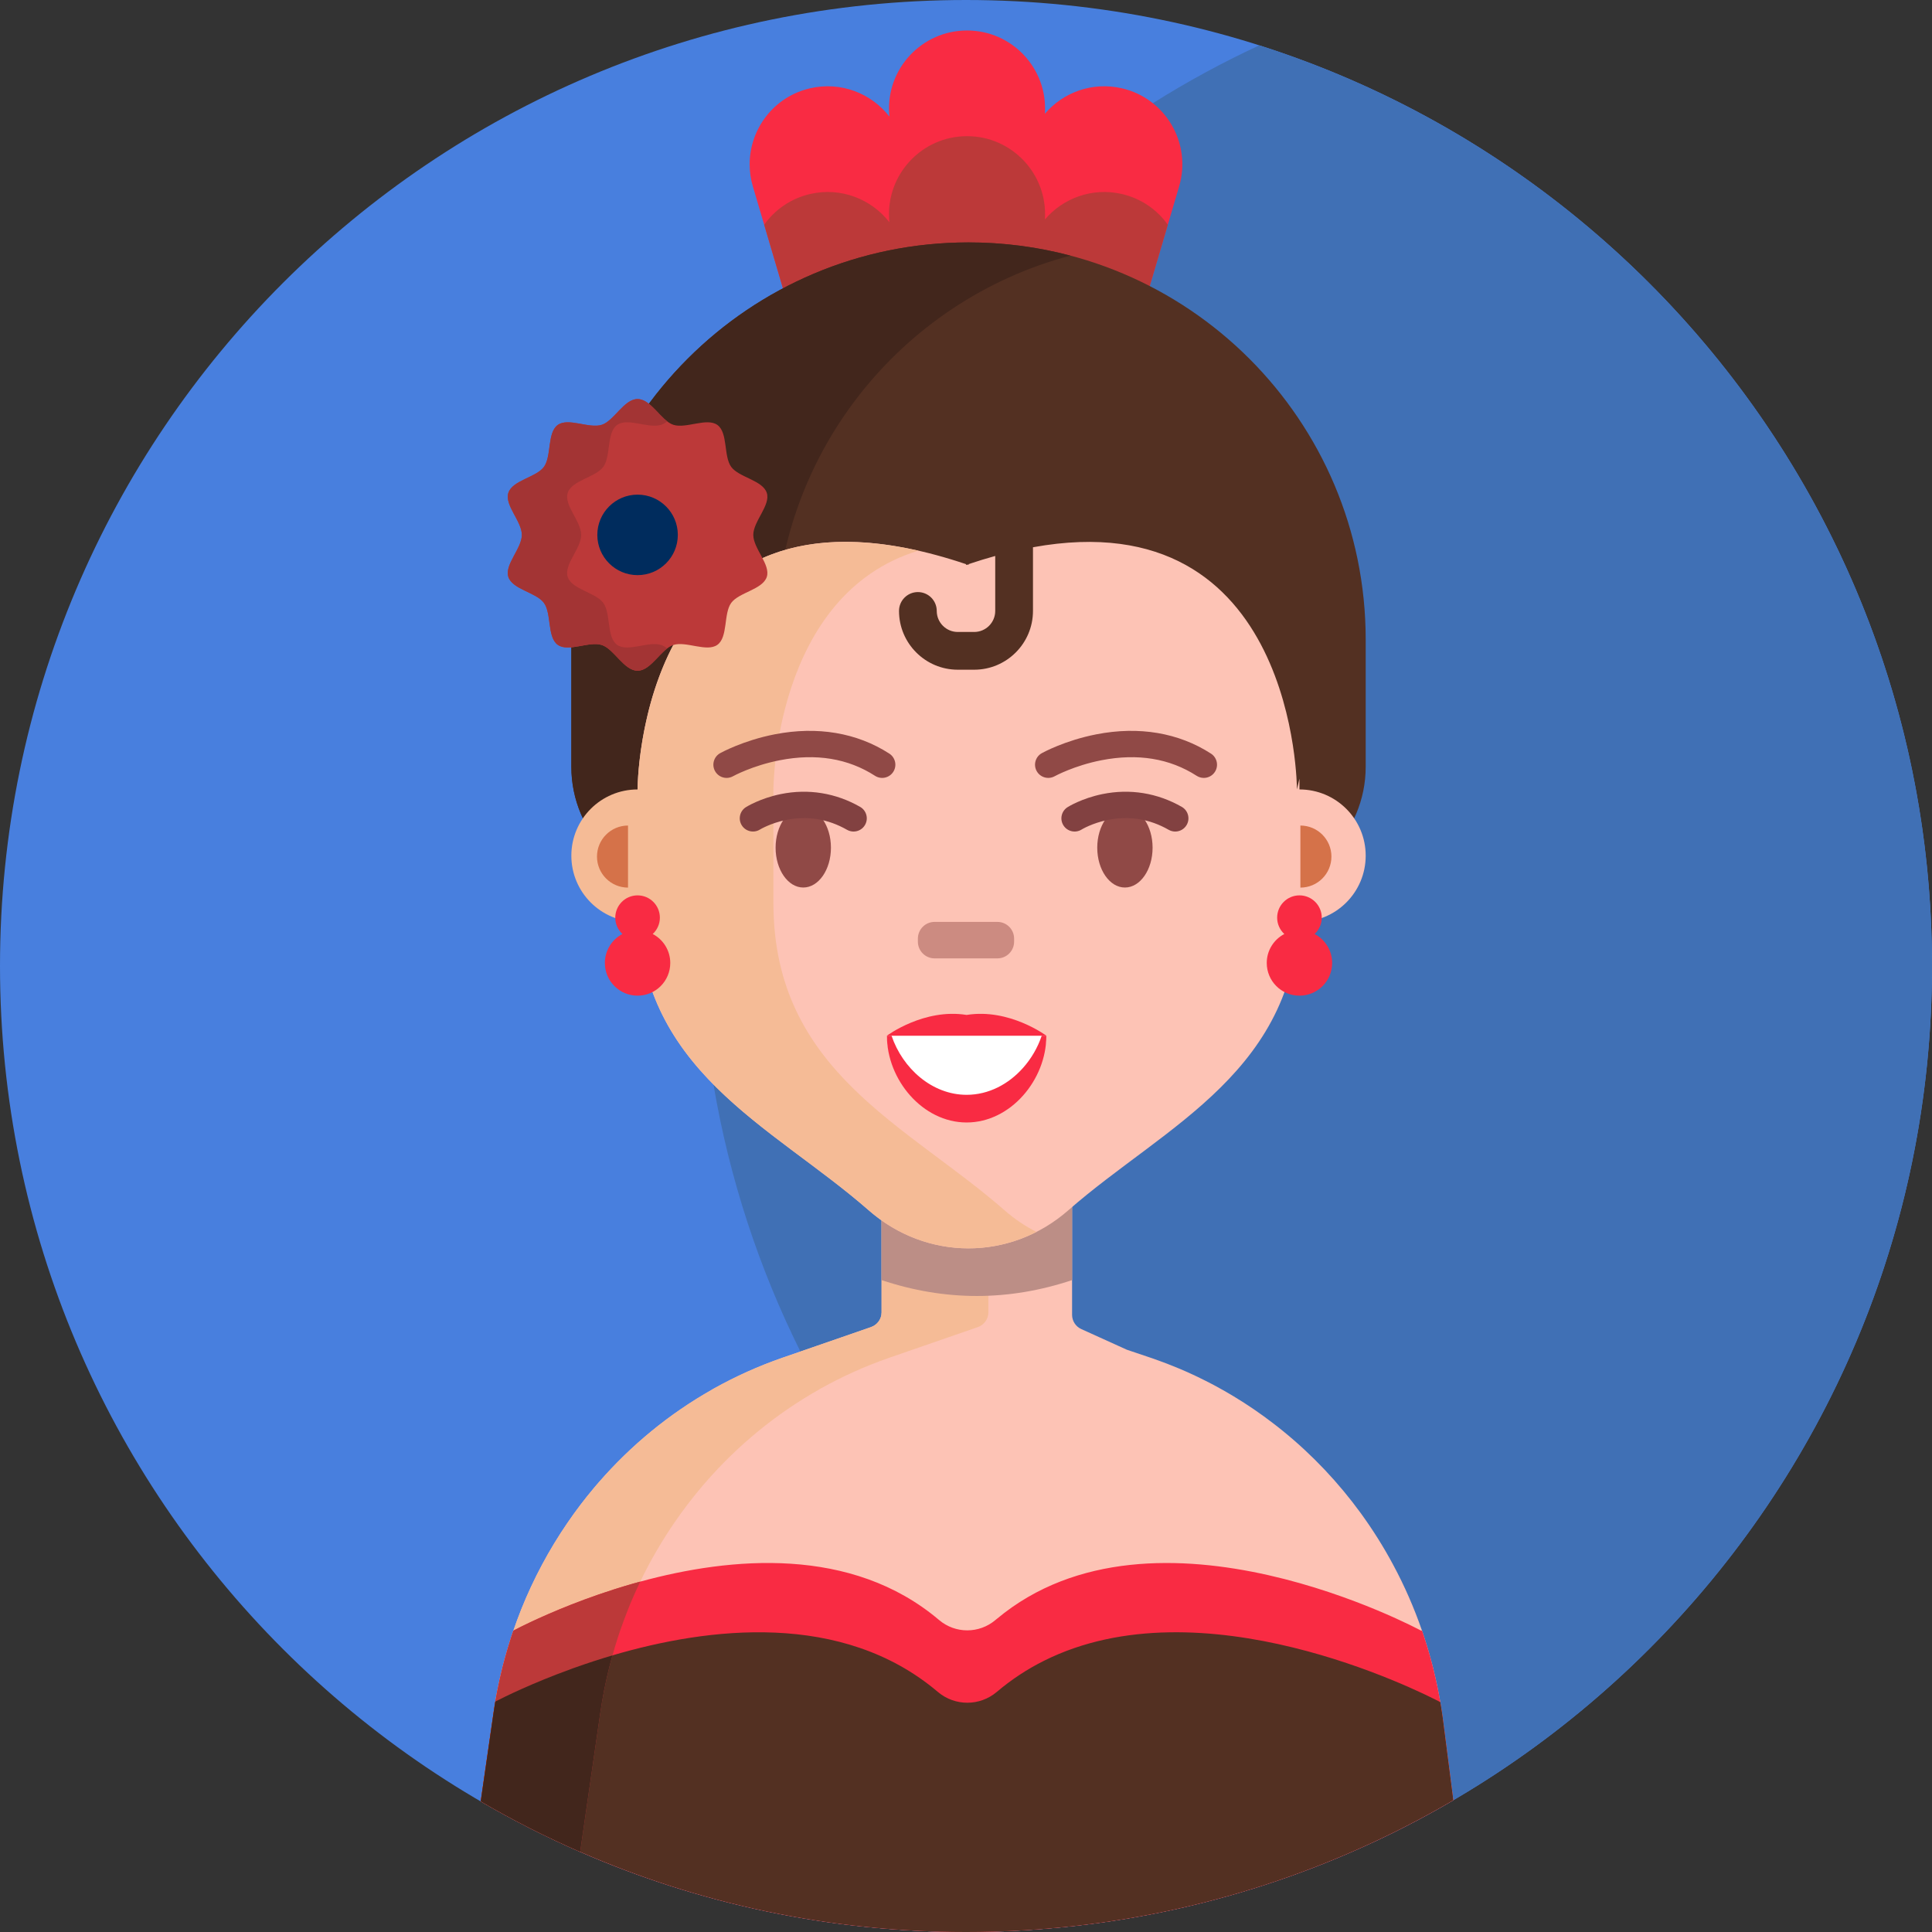 <?xml version="1.0" encoding="iso-8859-1"?>
<!-- Generator: Adobe Illustrator 22.0.1, SVG Export Plug-In . SVG Version: 6.00 Build 0)  -->
<svg version="1.1" xmlns="http://www.w3.org/2000/svg" xmlns:xlink="http://www.w3.org/1999/xlink" x="0px" y="0px"
	 viewBox="0 0 512 512" style="enable-background:new 0 0 512 512;" xml:space="preserve">
<rect x="0" y="0" width="512" height="512" fill="#333333" stroke="none"/>
<g id="BULINE">
	<path id="XMLID_1227_" style="fill:#487FDE;" d="M512,256c0,70.692-28.654,134.692-74.981,181.019S326.692,512,256,512
		s-134.692-28.654-181.019-74.981S0,326.692,0,256S28.654,121.308,74.981,74.981S185.308,0,256,0s134.692,28.654,181.019,74.981
		S512,185.308,512,256z"/>
</g>
<g id="Icons">
	<g id="XMLID_796_">
		<g id="XMLID_785_">
			<path id="XMLID_1300_" style="fill:#4070B5;" d="M512,256c0,47.14-12.742,91.302-34.97,129.232
				c-22.228,37.93-53.94,69.628-91.88,91.837c-3.47,2.035-6.993,3.99-10.564,5.862c-3.571,1.871-7.191,3.659-10.856,5.359
				c-16.145-5.135-31.598-11.833-46.179-19.914c-14.581-8.081-28.291-17.546-40.951-28.216c-2.13-1.79-4.227-3.615-6.295-5.474
				c-2.068-1.859-4.105-3.751-6.115-5.676c-9.255-8.89-17.845-18.467-25.685-28.651s-14.93-20.974-21.185-32.289
				c-0.905-1.625-1.79-3.262-2.656-4.911s-1.714-3.309-2.544-4.979c-5.47-10.99-10.173-22.43-14.036-34.25s-6.889-24.02-9.004-36.53
				c-1.19-7.005-2.095-14.105-2.703-21.29s-0.918-14.455-0.918-21.8c0-1.525,0.013-3.045,0.039-4.563s0.066-3.032,0.121-4.547
				c0.49-14.05,2.115-27.815,4.785-41.204s6.385-26.401,11.055-38.947c0.275-0.75,0.558-1.5,0.844-2.249s0.576-1.496,0.866-2.241
				c0.245-0.62,0.492-1.24,0.742-1.859s0.503-1.236,0.758-1.851c3.175-7.71,6.715-15.228,10.599-22.534s8.111-14.401,12.661-21.266
				c4.62-6.97,9.573-13.7,14.835-20.169S253.6,70.205,259.46,64.28c0,0,0-0.002,0.001-0.005s0.004-0.005,0.009-0.005
				c2.575-2.6,5.205-5.148,7.889-7.639c2.684-2.491,5.421-4.926,8.211-7.301c4.71-4.015,9.565-7.86,14.559-11.526
				s10.126-7.154,15.391-10.454c4.515-2.84,9.128-5.54,13.83-8.096s9.495-4.969,14.37-7.234
				c51.69,16.45,96.26,48.875,127.908,91.472S512,198.86,512,256z"/>
			<g id="XMLID_461_">
				<path id="XMLID_1097_" style="fill:#FDC3B5;" d="M385.15,477.07c-3.47,2.035-6.993,3.99-10.564,5.862
					c-3.571,1.871-7.191,3.659-10.856,5.359c-16.375,7.61-33.688,13.537-51.716,17.562S275.24,512,256,512
					c-18.175,0-35.907-1.895-53.011-5.498s-33.579-8.913-49.239-15.743c-4.535-1.98-9.003-4.085-13.398-6.315
					s-8.717-4.585-12.962-7.065l1.695-11.71l1.695-11.71c0.075-0.505,0.15-1.007,0.227-1.51s0.158-1.005,0.242-1.51
					c0-0.005,0.003-0.012,0.005-0.02s0.005-0.015,0.005-0.02c0.005-0.02,0.008-0.037,0.01-0.055s0.005-0.035,0.01-0.055
					c0.005-0.03,0.01-0.062,0.015-0.095s0.01-0.065,0.015-0.095c0.08-0.46,0.162-0.917,0.247-1.374s0.173-0.911,0.263-1.366
					c0.2-1.005,0.412-2.007,0.636-3.005s0.459-1.99,0.704-2.975c0,0,0,0,0-0.001s0-0.004,0-0.009c0.105-0.4,0.208-0.795,0.311-1.189
					s0.209-0.786,0.319-1.181c0.245-0.915,0.503-1.825,0.771-2.73s0.549-1.805,0.839-2.7c0.105-0.325,0.21-0.645,0.316-0.964
					s0.214-0.636,0.324-0.956c0,0,0,0,0.001-0.001s0.004-0.004,0.009-0.009c0.325-0.95,0.662-1.895,1.011-2.836
					s0.709-1.879,1.079-2.814c1.625-4.055,3.465-8,5.506-11.819s4.284-7.511,6.714-11.061c1.105-1.62,2.25-3.21,3.434-4.769
					s2.406-3.086,3.666-4.581c0.21-0.245,0.423-0.495,0.636-0.745s0.429-0.5,0.644-0.745c4.26-4.89,8.92-9.417,13.936-13.525
					s10.389-7.795,16.074-11.005v-0.005v-0.005c0.07-0.04,0.14-0.08,0.211-0.121s0.144-0.084,0.219-0.129
					c2.885-1.61,5.848-3.103,8.884-4.468s6.146-2.602,9.326-3.702l2.365-0.815l2.365-0.815l0.05-0.02l0.05-0.02h0.005h0.005
					l0.005-0.005l0.005-0.005l2.125-0.735l2.125-0.735l3.225-1.115l3.225-1.115l3.925-1.36l3.925-1.36
					c0.005,0,0.008-0.002,0.01-0.005s0.005-0.005,0.01-0.005c0.84-0.29,1.545-0.823,2.04-1.504s0.78-1.511,0.78-2.396v-19.78v-19.78
					h25.245h25.245v20.11v20.11c0,0.805,0.238,1.575,0.659,2.227s1.026,1.188,1.761,1.523l6.045,2.74l6.045,2.74l3.035,1.025
					l3.035,1.025c0.23,0.075,0.457,0.15,0.684,0.227c0.226,0.077,0.451,0.157,0.676,0.242c1.075,0.375,2.142,0.767,3.2,1.175
					c1.058,0.407,2.105,0.83,3.14,1.265c0.625,0.26,1.25,0.527,1.874,0.802s1.246,0.557,1.866,0.847
					c0.31,0.145,0.617,0.29,0.924,0.436s0.611,0.294,0.916,0.444c0.515,0.25,1.028,0.502,1.538,0.759s1.018,0.516,1.523,0.781
					c0.195,0.105,0.387,0.205,0.579,0.305s0.381,0.2,0.571,0.305c0.8,0.43,1.59,0.87,2.374,1.319s1.561,0.906,2.336,1.371
					c1.85,1.115,3.665,2.28,5.442,3.495s3.518,2.48,5.218,3.795c0.425,0.325,0.847,0.652,1.267,0.984s0.838,0.666,1.253,1.006
					c3.88,3.155,7.545,6.563,10.979,10.195c3.434,3.633,6.636,7.49,9.591,11.545c1.58,2.18,3.092,4.415,4.53,6.705
					c1.438,2.29,2.8,4.635,4.08,7.035c1.485,2.765,2.86,5.595,4.124,8.484s2.416,5.836,3.456,8.836
					c0.155,0.45,0.307,0.902,0.457,1.356c0.15,0.454,0.297,0.909,0.442,1.364c0.04,0.125,0.08,0.253,0.119,0.38
					c0.039,0.128,0.076,0.255,0.111,0.38c0.09,0.275,0.178,0.55,0.263,0.826c0.085,0.276,0.167,0.554,0.247,0.834
					c0.065,0.22,0.13,0.44,0.194,0.66s0.126,0.44,0.186,0.66c0.085,0.285,0.165,0.57,0.243,0.855
					c0.077,0.285,0.152,0.57,0.228,0.855c0.04,0.135,0.077,0.272,0.114,0.411s0.071,0.279,0.106,0.419
					c0.09,0.33,0.177,0.662,0.261,0.996c0.084,0.334,0.164,0.669,0.239,1.004c0.135,0.545,0.263,1.09,0.385,1.635
					s0.24,1.09,0.355,1.635c0.065,0.295,0.127,0.587,0.187,0.879c0.06,0.291,0.118,0.581,0.173,0.871
					c0.025,0.14,0.052,0.277,0.08,0.414c0.028,0.136,0.055,0.271,0.08,0.406c0.065,0.355,0.13,0.71,0.194,1.065
					s0.126,0.71,0.186,1.065c0.075,0.415,0.148,0.833,0.216,1.251c0.069,0.419,0.134,0.839,0.194,1.259
					c0.065,0.42,0.128,0.84,0.188,1.261s0.117,0.844,0.172,1.269l1.345,10.48L385.15,477.07z"/>
				<path id="XMLID_1090_" style="fill:#F5BB96;" d="M261.93,308.24v19.78v19.78c0,0.885-0.285,1.715-0.78,2.396
					c-0.495,0.681-1.2,1.214-2.04,1.504c-0.005,0-0.008,0.002-0.01,0.005c-0.003,0.002-0.005,0.005-0.01,0.005l-3.925,1.36
					l-3.925,1.36l-3.225,1.115l-3.225,1.115l-2.125,0.735l-2.125,0.735l-0.005,0.005l-0.005,0.005h-0.005h-0.005l-2.415,0.835
					l-2.415,0.835c-3.18,1.1-6.29,2.337-9.326,3.702s-5.999,2.858-8.884,4.468c-0.03,0.015-0.058,0.032-0.084,0.049
					s-0.051,0.031-0.076,0.041c-0.045,0.03-0.09,0.058-0.135,0.084s-0.09,0.051-0.135,0.076v0.005v0.005
					c-5.685,3.21-11.058,6.897-16.074,11.005s-9.676,8.635-13.936,13.525c-0.215,0.245-0.43,0.495-0.644,0.745
					s-0.426,0.5-0.636,0.745c-1.26,1.495-2.483,3.023-3.666,4.581s-2.329,3.149-3.434,4.769c-1.685,2.46-3.28,4.987-4.78,7.579
					s-2.905,5.246-4.21,7.961c-0.58,1.2-1.14,2.412-1.679,3.636s-1.056,2.459-1.551,3.704c-0.37,0.935-0.73,1.875-1.08,2.818
					s-0.69,1.891-1.02,2.841c-0.11,0.32-0.218,0.638-0.324,0.956s-0.211,0.639-0.316,0.964c-0.245,0.76-0.485,1.525-0.716,2.295
					s-0.454,1.545-0.664,2.325c-0.04,0.135-0.08,0.27-0.119,0.405s-0.076,0.27-0.111,0.405c-0.11,0.395-0.215,0.787-0.319,1.181
					s-0.206,0.789-0.311,1.189c0,0.005,0,0.007,0,0.009s0,0.001,0,0.001c-0.245,0.985-0.48,1.978-0.704,2.975s-0.436,2-0.636,3.005
					c-0.2,1.005-0.385,2.018-0.557,3.035s-0.332,2.04-0.482,3.065l-2.665,18.4l-2.665,18.4c-4.535-1.98-9.003-4.085-13.398-6.315
					s-8.717-4.585-12.962-7.065l1.695-11.71l1.695-11.71c0.075-0.505,0.15-1.007,0.227-1.51s0.158-1.005,0.242-1.51
					c0-0.005,0.003-0.012,0.005-0.02s0.005-0.015,0.005-0.02c0.005-0.02,0.008-0.037,0.01-0.055s0.005-0.035,0.01-0.055
					c0.005-0.03,0.01-0.062,0.015-0.095s0.01-0.065,0.015-0.095c0.08-0.46,0.162-0.917,0.247-1.374s0.173-0.911,0.263-1.366
					c0.2-1.005,0.412-2.007,0.636-3.005s0.459-1.99,0.704-2.975c0,0,0,0,0-0.001s0-0.004,0-0.009c0.105-0.4,0.208-0.795,0.311-1.189
					s0.209-0.786,0.319-1.181c0.245-0.915,0.503-1.825,0.771-2.73s0.549-1.805,0.839-2.7c0.105-0.325,0.21-0.645,0.316-0.964
					s0.214-0.636,0.324-0.956c0,0,0,0,0.001-0.001s0.004-0.004,0.009-0.009c0.325-0.95,0.662-1.895,1.011-2.836
					s0.709-1.879,1.079-2.814c1.625-4.055,3.465-8,5.506-11.819s4.284-7.511,6.714-11.061c1.105-1.62,2.25-3.21,3.434-4.769
					s2.406-3.086,3.666-4.581c0.21-0.245,0.423-0.495,0.636-0.745s0.429-0.5,0.644-0.745c4.26-4.89,8.92-9.417,13.936-13.525
					s10.389-7.795,16.074-11.005v-0.005v-0.005c0.07-0.04,0.14-0.08,0.211-0.121s0.144-0.084,0.219-0.129
					c2.885-1.61,5.848-3.103,8.884-4.468s6.146-2.602,9.326-3.702l2.365-0.815l2.365-0.815l0.05-0.02l0.05-0.02h0.005h0.005
					l0.005-0.005l0.005-0.005l2.125-0.735l2.125-0.735l3.225-1.115l3.225-1.115l3.925-1.36l3.925-1.36
					c0.005,0,0.008-0.002,0.01-0.005s0.005-0.005,0.01-0.005c0.84-0.29,1.545-0.823,2.04-1.504s0.78-1.511,0.78-2.396v-19.78v-19.78
					h14.15H261.93z"/>
				<path id="XMLID_689_" style="fill:#BC8E86;" d="M284.12,339.239c-8.415,2.806-16.83,4.208-25.245,4.208
					c-8.415,0-16.83-1.403-25.245-4.208v-11.167v-11.167h25.245h25.245v11.167V339.239z"/>
				<g id="XMLID_684_">
					<path id="XMLID_687_" style="fill:#F92B43;" d="M312.482,49.398l-1.5,5.08l-1.5,5.08l-6.82,23.095l-6.82,23.095l-16.57-3.8
						l-16.57-3.8l0.78-4.74l0.78-4.74h-8.265h-8.265l0.78,4.74l0.78,4.74l-16.57,3.8l-16.57,3.8l-6.82-23.095l-6.82-23.095
						l-1.5-5.08l-1.5-5.08c-0.29-0.98-0.503-1.963-0.643-2.943c-0.14-0.98-0.207-1.957-0.207-2.927c0-4.685,1.607-9.17,4.419-12.759
						s6.826-6.281,11.641-7.381c4.07-0.93,8.12-0.59,11.749,0.75c3.629,1.34,6.836,3.68,9.221,6.75l-0.03-0.425l-0.03-0.425
						c-0.37-5.955,1.81-11.445,5.573-15.446c3.763-4.001,9.108-6.514,15.068-6.514s11.305,2.512,15.068,6.514
						c3.762,4.001,5.943,9.491,5.573,15.446l-0.005,0.055l-0.005,0.055c2.41-2.83,5.55-4.967,9.064-6.174
						c3.514-1.206,7.401-1.481,11.306-0.586c5.81,1.33,10.457,4.975,13.23,9.716C313.274,37.845,314.172,43.683,312.482,49.398z"/>
					<path id="XMLID_685_" style="fill:#BC3939;" d="M309.482,59.558l-6.82,23.095l-6.82,23.095l-16.57-3.8l-16.57-3.8l0.78-4.74
						l0.78-4.74h-8.265h-8.265l0.78,4.74l0.78,4.74l-16.57,3.8l-16.57,3.8l-6.82-23.095l-6.82-23.095
						c1.41-1.985,3.175-3.728,5.231-5.121c2.056-1.394,4.404-2.439,6.979-3.029c4.07-0.935,8.12-0.598,11.749,0.741
						c3.629,1.339,6.836,3.679,9.221,6.749l-0.03-0.425l-0.03-0.425c-0.37-5.95,1.81-11.44,5.573-15.443
						c3.763-4.003,9.108-6.518,15.068-6.518s11.305,2.515,15.068,6.518c3.762,4.003,5.943,9.493,5.573,15.443l-0.005,0.06
						l-0.005,0.06c2.41-2.83,5.55-4.968,9.064-6.174c3.514-1.206,7.401-1.481,11.306-0.586c2.575,0.59,4.923,1.635,6.979,3.029
						S308.072,57.573,309.482,59.558z"/>
				</g>
				<path id="XMLID_669_" style="fill:#533022;" d="M256.667,64.239L256.667,64.239L256.667,64.239
					c-29.065,0-55.379,11.781-74.426,30.828s-30.828,45.361-30.828,74.426v16.851v16.851c0,8.838,3.582,16.839,9.374,22.631
					c5.792,5.792,13.793,9.374,22.631,9.374h73.25h73.25c8.838,0,16.839-3.582,22.631-9.374c5.792-5.792,9.374-13.793,9.374-22.631
					v-16.851v-16.851c0-29.065-11.781-55.379-30.828-74.426C312.046,76.02,285.732,64.239,256.667,64.239z"/>
				<path id="XMLID_484_" style="fill:#42261C;" d="M237.412,235.203h-27h-27c-8.835,0-16.835-3.583-22.626-9.375
					c-5.791-5.792-9.374-13.795-9.374-22.635v-16.85v-16.85c0-29.065,11.78-55.378,30.826-74.424s45.359-30.826,74.424-30.826
					c4.665,0,9.26,0.303,13.766,0.891c4.506,0.589,8.924,1.464,13.234,2.609c-22.525,5.955-42.087,19.192-56.019,37.041
					c-13.931,17.849-22.231,40.309-22.231,64.709v16.85v16.85c0,8.84,3.583,16.842,9.374,22.635
					C220.577,231.62,228.577,235.203,237.412,235.203z"/>
				<path id="XMLID_482_" style="fill:#FDC3B5;" d="M343.702,209.211c0,0-0.006-19.222-8.753-36.856
					c-8.747-17.634-26.236-33.679-61.201-27.326v8.438v8.438c0,4.293-1.747,8.187-4.567,11.007c-2.82,2.82-6.713,4.567-11.007,4.567
					h-2.176h-2.176c-4.294,0-8.187-1.747-11.007-4.567c-2.82-2.82-4.567-6.713-4.567-11.007c0-1.381,0.56-2.631,1.465-3.535
					s2.155-1.465,3.535-1.465s2.631,0.56,3.535,1.465s1.465,2.155,1.465,3.535c0,1.537,0.625,2.93,1.634,3.939
					s2.403,1.634,3.939,1.634h2.176h2.176c1.537,0,2.93-0.625,3.939-1.634s1.634-2.402,1.634-3.939v-7.285v-7.285
					c-1.149,0.319-2.311,0.656-3.49,1.016c-1.179,0.36-2.375,0.742-3.591,1.151v0.109v0.109c-0.057-0.019-0.112-0.037-0.167-0.055
					s-0.111-0.035-0.167-0.054c-0.056,0.019-0.112,0.037-0.167,0.054c-0.055,0.018-0.111,0.035-0.167,0.055v-0.109v-0.109
					c-43.513-14.636-65.272,0.291-76.152,18.877c-10.88,18.586-10.883,40.831-10.883,40.831v15.063v15.063
					c0,22.252,8.854,36.941,20.935,48.896c12.081,11.955,27.39,21.176,40.3,32.49c7.686,6.736,17.077,10.104,26.468,10.104
					c9.391,0,18.782-3.368,26.468-10.104c12.91-11.315,28.219-20.535,40.3-32.49c12.081-11.955,20.935-26.644,20.935-48.896v-16.49
					v-16.49l-0.334,1.427L343.702,209.211z"/>
				<path id="XMLID_481_" style="fill:#F5BB96;" d="M266.194,320.723c-12.91-11.315-28.217-20.535-40.298-32.49
					c-12.08-11.955-20.932-26.645-20.932-48.9v-15.06v-15.06c0,0,0.002-12.893,4.805-27.249s14.405-30.176,33.605-36.031
					c-37.18-8.43-55.782,7.367-65.09,25.284c-9.308,17.916-9.32,37.951-9.32,37.994l0,0l0,0c-4.847,0-9.235,1.965-12.411,5.141
					c-3.176,3.176-5.141,7.564-5.141,12.411c0,4.847,1.965,9.235,5.141,12.411c3.176,3.176,7.564,5.141,12.411,5.141
					c0.029,0,0.057-0.002,0.085-0.004s0.057-0.004,0.085-0.005c1.273,20.314,10.331,33.978,22.175,45.283
					c11.844,11.306,26.475,20.253,38.895,31.134c6.365,5.575,13.897,8.842,21.631,9.8c7.734,0.957,15.669-0.395,22.839-4.06
					c-1.49-0.75-2.948-1.605-4.364-2.563C268.894,322.943,267.519,321.883,266.194,320.723z"/>
				<path id="XMLID_479_" style="fill:#FDC3B5;" d="M326.819,226.762c0,4.847,1.965,9.235,5.141,12.411
					c3.176,3.176,7.564,5.141,12.411,5.141c4.847,0,9.235-1.965,12.411-5.141c3.176-3.176,5.141-7.564,5.141-12.411
					s-1.965-9.235-5.141-12.411c-3.176-3.176-7.564-5.141-12.411-5.141c-4.847,0-9.235,1.965-12.411,5.141
					C328.783,217.528,326.819,221.915,326.819,226.762z"/>
				<path style="fill:#904946;" d="M192.556,206.156c-1.229,0-2.421-0.648-3.061-1.798c-0.94-1.688-0.334-3.82,1.354-4.761
					c0.246-0.137,6.115-3.371,14.485-5c11.265-2.192,21.759-0.423,30.345,5.116c1.625,1.049,2.091,3.215,1.043,4.839
					c-1.048,1.623-3.213,2.09-4.838,1.044c-7.139-4.606-15.622-5.995-25.213-4.128c-7.288,1.418-12.366,4.216-12.416,4.244
					C193.717,206.014,193.132,206.156,192.556,206.156z"/>
				<path id="XMLID_476_" style="fill:#904946;" d="M220.207,224.646c0,2.915-0.821,5.554-2.148,7.464
					c-1.327,1.91-3.16,3.092-5.185,3.092c-2.025,0-3.858-1.181-5.185-3.092c-1.327-1.91-2.148-4.549-2.148-7.464
					c0-2.915,0.821-5.554,2.148-7.464c1.327-1.91,3.16-3.092,5.185-3.092c2.025,0,3.858,1.181,5.185,3.092
					C219.386,219.092,220.207,221.731,220.207,224.646z"/>
				<path style="fill:#904946;" d="M319.021,206.155c-0.65,0-1.308-0.181-1.895-0.559c-7.138-4.605-15.622-5.995-25.213-4.128
					c-7.22,1.405-12.37,4.219-12.422,4.247c-1.688,0.933-3.819,0.322-4.755-1.364c-0.937-1.688-0.332-3.814,1.354-4.754
					c0.246-0.137,6.114-3.371,14.484-5c11.266-2.191,21.76-0.424,30.346,5.116c1.624,1.048,2.092,3.215,1.044,4.839
					C321.295,205.59,320.169,206.155,319.021,206.155z"/>
				<path id="XMLID_474_" style="fill:#904946;" d="M305.448,224.646c0,2.915-0.821,5.554-2.148,7.464
					c-1.327,1.91-3.16,3.092-5.185,3.092s-3.858-1.181-5.185-3.092c-1.327-1.91-2.148-4.549-2.148-7.464
					c0-2.915,0.821-5.554,2.148-7.464c1.327-1.91,3.16-3.092,5.185-3.092s3.858,1.181,5.185,3.092
					C304.627,219.092,305.448,221.731,305.448,224.646z"/>
				<path id="XMLID_473_" style="fill:#CC8B81;" d="M264.317,253.98h-8.318h-8.318c-1.224,0-2.332-0.496-3.134-1.298
					c-0.802-0.802-1.298-1.91-1.298-3.134v-0.402v-0.402c0-1.224,0.496-2.332,1.298-3.134c0.802-0.802,1.91-1.298,3.134-1.298h8.318
					h8.318c1.224,0,2.332,0.496,3.134,1.298s1.298,1.91,1.298,3.134v0.402v0.402c0,1.224-0.496,2.332-1.298,3.134
					S265.541,253.98,264.317,253.98z"/>
				<path style="fill:#824141;" d="M226.203,220.369c-0.588,0-1.185-0.149-1.733-0.462c-5.048-2.886-10.481-3.765-16.149-2.609
					c-4.158,0.846-6.898,2.521-6.926,2.538c-1.641,1.013-3.796,0.516-4.816-1.117c-1.021-1.634-0.537-3.781,1.092-4.81
					c0.151-0.096,3.772-2.355,9.255-3.471c7.278-1.479,14.545-0.307,21.017,3.391c1.679,0.959,2.262,3.098,1.303,4.775
					C228.6,219.735,227.418,220.369,226.203,220.369z"/>
				<path style="fill:#824141;" d="M311.444,220.369c-0.589,0-1.186-0.149-1.733-0.462c-5.048-2.886-10.479-3.765-16.149-2.609
					c-4.171,0.849-6.885,2.513-6.911,2.529c-1.633,1.029-3.796,0.546-4.828-1.09c-1.032-1.634-0.545-3.796,1.09-4.828
					c0.151-0.096,3.771-2.355,9.255-3.471c7.276-1.48,14.546-0.306,21.017,3.391c1.679,0.959,2.262,3.098,1.303,4.775
					C313.84,219.735,312.659,220.369,311.444,220.369z"/>
				<path id="XMLID_470_" style="fill:#FFFFFF;" d="M235.039,274.469c0,4.932,2.365,9.792,6.188,13.42
					c3.823,3.628,9.105,6.022,14.939,6.022h0h0c5.834,0,11.116-2.395,14.939-6.022c3.823-3.628,6.188-8.488,6.188-13.42h-21.127
					H235.039z"/>
				<path id="XMLID_469_" style="fill:#F92B43;" d="M277.296,274.469c0,2.92-0.59,5.815-1.659,8.517
					c-1.069,2.703-2.616,5.213-4.531,7.363c-1.91,2.145-4.188,3.925-6.716,5.169s-5.309,1.951-8.224,1.951
					c-5.835,0-11.117-2.833-14.941-7.124c-3.824-4.291-6.189-10.041-6.189-15.876h0.615h0.615c1.46,4.33,4.143,8.247,7.606,11.082
					c3.464,2.835,7.709,4.587,12.294,4.587c2.915,0,5.695-0.708,8.224-1.953s4.806-3.027,6.716-5.177
					c1.095-1.225,2.07-2.573,2.904-4.008c0.834-1.435,1.526-2.957,2.056-4.532h0.615H277.296z"/>
				<path id="XMLID_468_" style="fill:#F92B43;" d="M256.166,268.969c-5.646-0.917-10.928,0.458-14.798,2.062
					c-3.87,1.604-6.329,3.438-6.329,3.438h10.563h10.563h10.563h10.563c0,0-2.458-1.833-6.329-3.438
					C267.094,269.427,261.813,268.052,256.166,268.969z"/>
				<path id="XMLID_466_" style="fill:#F92B43;" d="M172.978,247.52c0.582-0.54,1.055-1.194,1.384-1.927s0.512-1.545,0.512-2.401
					c0-1.632-0.661-3.109-1.731-4.179c-1.069-1.069-2.547-1.731-4.179-1.731s-3.109,0.661-4.179,1.731
					c-1.069,1.069-1.731,2.547-1.731,4.179c0,0.856,0.183,1.668,0.512,2.401s0.802,1.387,1.384,1.927
					c-1.382,0.724-2.545,1.809-3.363,3.13c-0.818,1.321-1.29,2.878-1.29,4.547c0,2.393,0.97,4.56,2.538,6.128
					c1.568,1.568,3.735,2.538,6.128,2.538c2.393,0,4.56-0.97,6.128-2.538c1.568-1.568,2.538-3.735,2.538-6.128
					c0-1.668-0.472-3.226-1.29-4.547C175.523,249.329,174.36,248.244,172.978,247.52z"/>
				<path id="XMLID_464_" style="fill:#F92B43;" d="M348.384,247.52c0.582-0.54,1.055-1.194,1.384-1.927
					c0.328-0.733,0.512-1.545,0.512-2.401c0-1.632-0.661-3.109-1.731-4.179c-1.069-1.069-2.547-1.731-4.179-1.731
					s-3.109,0.661-4.179,1.731s-1.731,2.547-1.731,4.179c0,0.856,0.183,1.668,0.512,2.401c0.328,0.733,0.802,1.387,1.384,1.927
					c-1.382,0.724-2.545,1.809-3.363,3.13c-0.818,1.321-1.29,2.878-1.29,4.547c0,2.393,0.97,4.56,2.538,6.128
					c1.568,1.568,3.735,2.538,6.128,2.538c2.393,0,4.56-0.97,6.128-2.538c1.568-1.568,2.538-3.735,2.538-6.128
					c0-1.668-0.472-3.226-1.29-4.547C350.929,249.329,349.766,248.244,348.384,247.52z"/>
				<g id="XMLID_503_">
					<path id="XMLID_504_" style="fill:#BC3939;" d="M138.297,141.751c0,1.798-1.158,3.769-2.185,5.695
						c-1.027,1.927-1.922,3.81-1.395,5.432c0.546,1.681,2.395,2.706,4.362,3.66c1.967,0.954,4.053,1.838,5.071,3.237
						c1.029,1.414,1.235,3.674,1.537,5.839c0.302,2.165,0.7,4.233,2.114,5.262c1.4,1.019,3.48,0.758,5.63,0.379
						c2.15-0.379,4.371-0.876,6.053-0.33c1.622,0.527,3.093,2.233,4.608,3.808c1.515,1.575,3.074,3.018,4.872,3.018
						s3.357-1.443,4.872-3.018c1.515-1.575,2.986-3.281,4.608-3.808c1.681-0.546,3.902-0.049,6.053,0.33
						c2.151,0.379,4.231,0.64,5.63-0.379c1.414-1.029,1.812-3.097,2.114-5.262s0.508-4.426,1.537-5.839
						c1.019-1.4,3.104-2.283,5.071-3.237s3.816-1.979,4.362-3.66c0.527-1.622-0.368-3.505-1.395-5.432
						c-1.027-1.927-2.185-3.897-2.185-5.695s1.158-3.769,2.185-5.695c1.027-1.927,1.922-3.81,1.395-5.432
						c-0.546-1.681-2.395-2.706-4.362-3.66c-1.967-0.954-4.053-1.838-5.071-3.237c-1.029-1.414-1.235-3.674-1.537-5.839
						c-0.302-2.165-0.7-4.233-2.114-5.262c-1.4-1.019-3.48-0.758-5.63-0.379c-2.15,0.379-4.371,0.876-6.053,0.33
						c-1.622-0.527-3.093-2.233-4.608-3.808c-1.515-1.575-3.074-3.018-4.872-3.018s-3.357,1.443-4.872,3.018
						c-1.515,1.575-2.986,3.281-4.608,3.808c-1.681,0.546-3.902,0.049-6.053-0.33c-2.151-0.379-4.231-0.64-5.63,0.379
						c-1.414,1.029-1.812,3.097-2.114,5.262c-0.302,2.165-0.508,4.426-1.537,5.839c-1.019,1.4-3.104,2.283-5.071,3.237
						c-1.967,0.954-3.816,1.979-4.362,3.66c-0.527,1.622,0.368,3.505,1.395,5.432C137.139,137.982,138.297,139.953,138.297,141.751z
						"/>
					<path id="XMLID_505_" style="fill:#A33434;" d="M175.206,170.928c0.28,0.09,0.553,0.215,0.821,0.367
						c0.269,0.152,0.534,0.332,0.799,0.532c-1.28,0.975-2.5,2.455-3.773,3.691c-1.273,1.236-2.598,2.229-4.088,2.229
						c-1.8,0-3.36-1.442-4.875-3.016c-1.515-1.574-2.985-3.279-4.605-3.804c-1.685-0.545-3.908-0.048-6.059,0.331
						c-2.151,0.379-4.231,0.639-5.631-0.381c-1.41-1.03-1.808-3.097-2.11-5.261c-0.303-2.164-0.51-4.424-1.54-5.839
						c-1.015-1.4-3.1-2.285-5.067-3.24s-3.818-1.98-4.363-3.66c-0.525-1.62,0.37-3.502,1.396-5.43c1.026-1.927,2.184-3.9,2.184-5.7
						c0-1.795-1.158-3.765-2.184-5.691c-1.026-1.926-1.921-3.809-1.396-5.429c0.545-1.685,2.395-2.71,4.363-3.664
						s4.052-1.836,5.067-3.236c1.03-1.415,1.238-3.675,1.54-5.839s0.7-4.231,2.11-5.261c1.4-1.02,3.48-0.76,5.631-0.381
						c2.151,0.379,4.374,0.876,6.059,0.331c1.62-0.525,3.09-2.232,4.605-3.809s3.075-3.021,4.875-3.021
						c1.49,0,2.815,0.995,4.088,2.234c1.272,1.239,2.492,2.721,3.773,3.696c-0.265,0.205-0.53,0.385-0.799,0.536
						c-0.269,0.151-0.541,0.274-0.821,0.364c-1.68,0.545-3.9,0.048-6.05-0.331s-4.23-0.639-5.63,0.381
						c-1.415,1.03-1.812,3.098-2.114,5.261c-0.301,2.164-0.506,4.424-1.536,5.839c-1.02,1.4-3.105,2.282-5.071,3.236
						s-3.814,1.979-4.359,3.664c-0.53,1.62,0.365,3.503,1.392,5.429c1.027,1.926,2.187,3.896,2.187,5.691
						c0,1.8-1.16,3.773-2.187,5.7c-1.027,1.928-1.922,3.81-1.392,5.43c0.545,1.68,2.392,2.705,4.359,3.66s4.051,1.84,5.071,3.24
						c1.03,1.415,1.235,3.675,1.536,5.839c0.301,2.164,0.699,4.231,2.114,5.261c1.4,1.02,3.48,0.76,5.63,0.381
						S173.526,170.383,175.206,170.928z"/>
					<path id="XMLID_506_" style="fill:#002C5D;" d="M158.297,141.751c0,2.946,1.194,5.612,3.124,7.542
						c1.93,1.93,4.597,3.124,7.542,3.124c2.946,0,5.612-1.194,7.542-3.124c1.93-1.93,3.124-4.597,3.124-7.542
						c0-2.946-1.194-5.612-3.124-7.542c-1.93-1.93-4.597-3.124-7.542-3.124c-2.946,0-5.612,1.194-7.542,3.124
						C159.491,136.139,158.297,138.805,158.297,141.751z"/>
				</g>
				<path id="XMLID_804_" style="fill:#F92B43;" d="M385.15,477.07c-3.47,2.035-6.993,3.99-10.564,5.862
					c-3.571,1.871-7.191,3.659-10.856,5.359c-16.375,7.61-33.688,13.537-51.716,17.562S275.24,512,256,512
					c-18.175,0-35.907-1.895-53.011-5.498s-33.579-8.913-49.239-15.743c-4.535-1.98-9.003-4.085-13.398-6.315
					s-8.717-4.585-12.962-7.065l1.695-11.71l1.695-11.71c0.075-0.505,0.15-1.007,0.227-1.51s0.158-1.005,0.242-1.51
					c0-0.005,0.003-0.012,0.005-0.02s0.005-0.015,0.005-0.02c0.005-0.02,0.008-0.037,0.01-0.055s0.005-0.035,0.01-0.055
					c0.005-0.03,0.01-0.062,0.015-0.095s0.01-0.065,0.015-0.095c0.08-0.46,0.162-0.917,0.247-1.374s0.173-0.911,0.263-1.366
					c0.2-1.005,0.412-2.007,0.636-3.005s0.459-1.99,0.704-2.975c0,0,0,0,0-0.001s0-0.004,0-0.009c0.105-0.4,0.208-0.795,0.311-1.189
					s0.209-0.786,0.319-1.181c0.245-0.915,0.503-1.825,0.771-2.73s0.549-1.805,0.839-2.7c0.105-0.325,0.21-0.645,0.316-0.964
					s0.214-0.636,0.324-0.956c0,0,0,0,0.001-0.001s0.004-0.004,0.009-0.009c0.04-0.02,0.19-0.1,0.446-0.234s0.619-0.321,1.084-0.556
					c0.1-0.05,0.207-0.103,0.321-0.159s0.234-0.116,0.359-0.182c0.015-0.005,0.028-0.01,0.04-0.016s0.025-0.014,0.04-0.024
					c0.075-0.035,0.15-0.07,0.227-0.107s0.158-0.077,0.243-0.122c2.095-1.025,5.305-2.525,9.372-4.21s8.992-3.555,14.517-5.32
					c0.275-0.085,0.548-0.17,0.821-0.255s0.549-0.17,0.829-0.255c0.44-0.14,0.885-0.278,1.335-0.413s0.905-0.267,1.365-0.397
					c0.23-0.07,0.457-0.138,0.685-0.203s0.455-0.128,0.685-0.188c0.205-0.06,0.413-0.12,0.621-0.179s0.419-0.116,0.629-0.171
					c12.005-3.28,26.008-5.65,39.906-4.744s27.694,5.089,39.284,14.914c2.16,1.83,4.817,2.745,7.475,2.745
					c2.658,0,5.315-0.915,7.475-2.745c0.065-0.055,0.127-0.107,0.19-0.159s0.125-0.101,0.19-0.151
					c20.995-17.515,49.103-16.73,71.961-11.566s40.469,14.706,40.469,14.706l0.11-0.025l0.11-0.025
					c0.155,0.45,0.307,0.902,0.457,1.356c0.15,0.454,0.297,0.909,0.442,1.364c0.04,0.125,0.08,0.253,0.119,0.38
					c0.039,0.128,0.076,0.255,0.111,0.38c0.09,0.275,0.178,0.55,0.263,0.826c0.085,0.276,0.167,0.554,0.247,0.834
					c0.065,0.22,0.13,0.44,0.194,0.66s0.126,0.44,0.186,0.66c0.085,0.285,0.165,0.57,0.243,0.855
					c0.077,0.285,0.152,0.57,0.228,0.855c0.04,0.135,0.077,0.272,0.114,0.411s0.071,0.279,0.106,0.419
					c0.09,0.33,0.177,0.662,0.261,0.996c0.084,0.334,0.164,0.669,0.239,1.004c0.135,0.545,0.263,1.09,0.385,1.635
					s0.24,1.09,0.355,1.635c0.065,0.295,0.127,0.587,0.187,0.879c0.06,0.291,0.118,0.581,0.173,0.871
					c0.025,0.14,0.052,0.277,0.08,0.414c0.028,0.136,0.055,0.271,0.08,0.406c0.065,0.355,0.13,0.71,0.194,1.065
					s0.126,0.71,0.186,1.065c0.075,0.415,0.148,0.833,0.216,1.251c0.069,0.419,0.134,0.839,0.194,1.259
					c0.065,0.42,0.128,0.84,0.188,1.261s0.117,0.844,0.172,1.269l1.345,10.48L385.15,477.07z"/>
				<path id="XMLID_790_" style="fill:#533022;" d="M385.15,477.07c-3.47,2.035-6.993,3.99-10.564,5.862
					c-3.571,1.871-7.191,3.659-10.856,5.359c-16.375,7.61-33.688,13.537-51.716,17.562S275.24,512,256,512
					c-18.175,0-35.907-1.895-53.011-5.498s-33.579-8.913-49.239-15.743c-4.535-1.98-9.003-4.085-13.398-6.315
					s-8.717-4.585-12.962-7.065l1.695-11.71l1.695-11.71c0.075-0.505,0.15-1.007,0.227-1.51s0.158-1.005,0.242-1.51
					c1.145-0.59,3.58-1.813,7.033-3.359s7.922-3.416,13.137-5.301c0.165-0.065,0.333-0.127,0.503-0.189s0.342-0.121,0.517-0.181
					c1.535-0.55,3.13-1.098,4.779-1.636s3.351-1.069,5.101-1.584c12.705-3.74,27.92-6.693,43.127-6.024s30.408,4.959,43.083,15.704
					c2.26,1.915,5.04,2.873,7.82,2.873c2.78,0,5.56-0.958,7.82-2.873c1.965-1.665,3.988-3.175,6.061-4.54s4.199-2.585,6.369-3.67
					c20.91-10.49,45.715-8.528,66.026-3.56c20.311,4.967,36.129,12.94,39.064,14.47c0.075,0.415,0.148,0.833,0.216,1.251
					c0.069,0.419,0.134,0.839,0.194,1.259c0.065,0.42,0.128,0.84,0.188,1.261s0.117,0.844,0.172,1.269l1.345,10.48L385.15,477.07z"
					/>
				<path id="XMLID_848_" style="fill:#BC3939;" d="M168.42,419.5c0.205-0.06,0.413-0.12,0.621-0.179s0.419-0.116,0.629-0.171
					c-0.58,1.2-1.14,2.412-1.679,3.636s-1.056,2.459-1.551,3.704c-0.37,0.935-0.73,1.875-1.08,2.818s-0.69,1.891-1.02,2.841
					c-0.11,0.32-0.218,0.638-0.324,0.956s-0.211,0.639-0.316,0.964c-0.245,0.76-0.485,1.525-0.716,2.295s-0.454,1.545-0.664,2.325
					c-0.04,0.135-0.08,0.27-0.119,0.405s-0.076,0.27-0.111,0.405c-0.11,0.395-0.215,0.787-0.319,1.181s-0.206,0.789-0.311,1.189
					c0,0.005,0,0.007,0,0.009s0,0.001,0,0.001c-0.245,0.985-0.48,1.978-0.704,2.975s-0.436,2-0.636,3.005
					c-0.2,1.005-0.385,2.018-0.557,3.035s-0.332,2.04-0.482,3.065l-2.665,18.4l-2.665,18.4c-4.535-1.98-9.003-4.085-13.398-6.315
					s-8.717-4.585-12.962-7.065l1.695-11.71l1.695-11.71c0.075-0.505,0.15-1.007,0.227-1.51s0.158-1.005,0.242-1.51
					c0-0.005,0.003-0.012,0.005-0.02s0.005-0.015,0.005-0.02c0.005-0.02,0.008-0.037,0.01-0.055s0.005-0.035,0.01-0.055
					c0.005-0.03,0.01-0.062,0.015-0.095s0.01-0.065,0.015-0.095c0.08-0.46,0.162-0.917,0.247-1.374s0.173-0.911,0.263-1.366
					c0.2-1.005,0.412-2.007,0.636-3.005s0.459-1.99,0.704-2.975c0,0,0,0,0-0.001s0-0.004,0-0.009c0.105-0.4,0.208-0.795,0.311-1.189
					s0.209-0.786,0.319-1.181c0.245-0.915,0.503-1.825,0.771-2.73s0.549-1.805,0.839-2.7c0.105-0.325,0.21-0.645,0.316-0.964
					s0.214-0.636,0.324-0.956c0,0,0,0,0.001-0.001s0.004-0.004,0.009-0.009c0.04-0.02,0.19-0.1,0.446-0.234s0.619-0.321,1.084-0.556
					c0.1-0.05,0.207-0.103,0.321-0.159s0.234-0.116,0.359-0.182c0.015-0.005,0.028-0.01,0.04-0.016s0.025-0.014,0.04-0.024
					c0.075-0.035,0.15-0.07,0.227-0.107s0.158-0.077,0.243-0.122c2.095-1.025,5.305-2.525,9.372-4.21s8.992-3.555,14.517-5.32
					c0.275-0.085,0.548-0.17,0.821-0.255s0.549-0.17,0.829-0.255c0.44-0.14,0.885-0.278,1.335-0.413s0.905-0.267,1.365-0.397
					c0.23-0.07,0.457-0.138,0.685-0.203S168.19,419.56,168.42,419.5z"/>
				<path id="XMLID_811_" style="fill:#42261C;" d="M152.44,441.91c1.535-0.55,3.13-1.098,4.779-1.636s3.351-1.069,5.101-1.584
					c-0.04,0.135-0.08,0.27-0.119,0.405s-0.076,0.27-0.111,0.405c-0.11,0.395-0.215,0.787-0.319,1.181s-0.206,0.789-0.311,1.189
					c0,0.005,0,0.007,0,0.009s0,0.001,0,0.001c-0.245,0.985-0.48,1.978-0.704,2.975s-0.436,2-0.636,3.005
					c-0.2,1.005-0.385,2.018-0.557,3.035s-0.332,2.04-0.482,3.065l-2.665,18.4l-2.665,18.4c-4.535-1.98-9.003-4.085-13.398-6.315
					s-8.717-4.585-12.962-7.065l1.695-11.71l1.695-11.71c0.075-0.505,0.15-1.007,0.227-1.51s0.158-1.005,0.242-1.51
					c1.145-0.59,3.58-1.813,7.033-3.359s7.922-3.416,13.137-5.301c0.165-0.065,0.333-0.127,0.503-0.189
					S152.265,441.97,152.44,441.91z"/>
			</g>
		</g>
		<path id="XMLID_1668_" style="fill:#D57249;" d="M166.432,218.778c-2.271,0-4.326,0.92-5.815,2.408
			c-1.488,1.488-2.408,3.544-2.408,5.815s0.92,4.326,2.408,5.814c1.488,1.488,3.544,2.408,5.815,2.408v-8.223V218.778z"/>
		<path id="XMLID_825_" style="fill:#D57249;" d="M344.618,235.224c2.271,0,4.326-0.92,5.815-2.408
			c1.488-1.488,2.408-3.544,2.408-5.814s-0.92-4.326-2.408-5.815c-1.488-1.488-3.544-2.408-5.815-2.408v8.223V235.224z"/>
	</g>
</g>
</svg>
